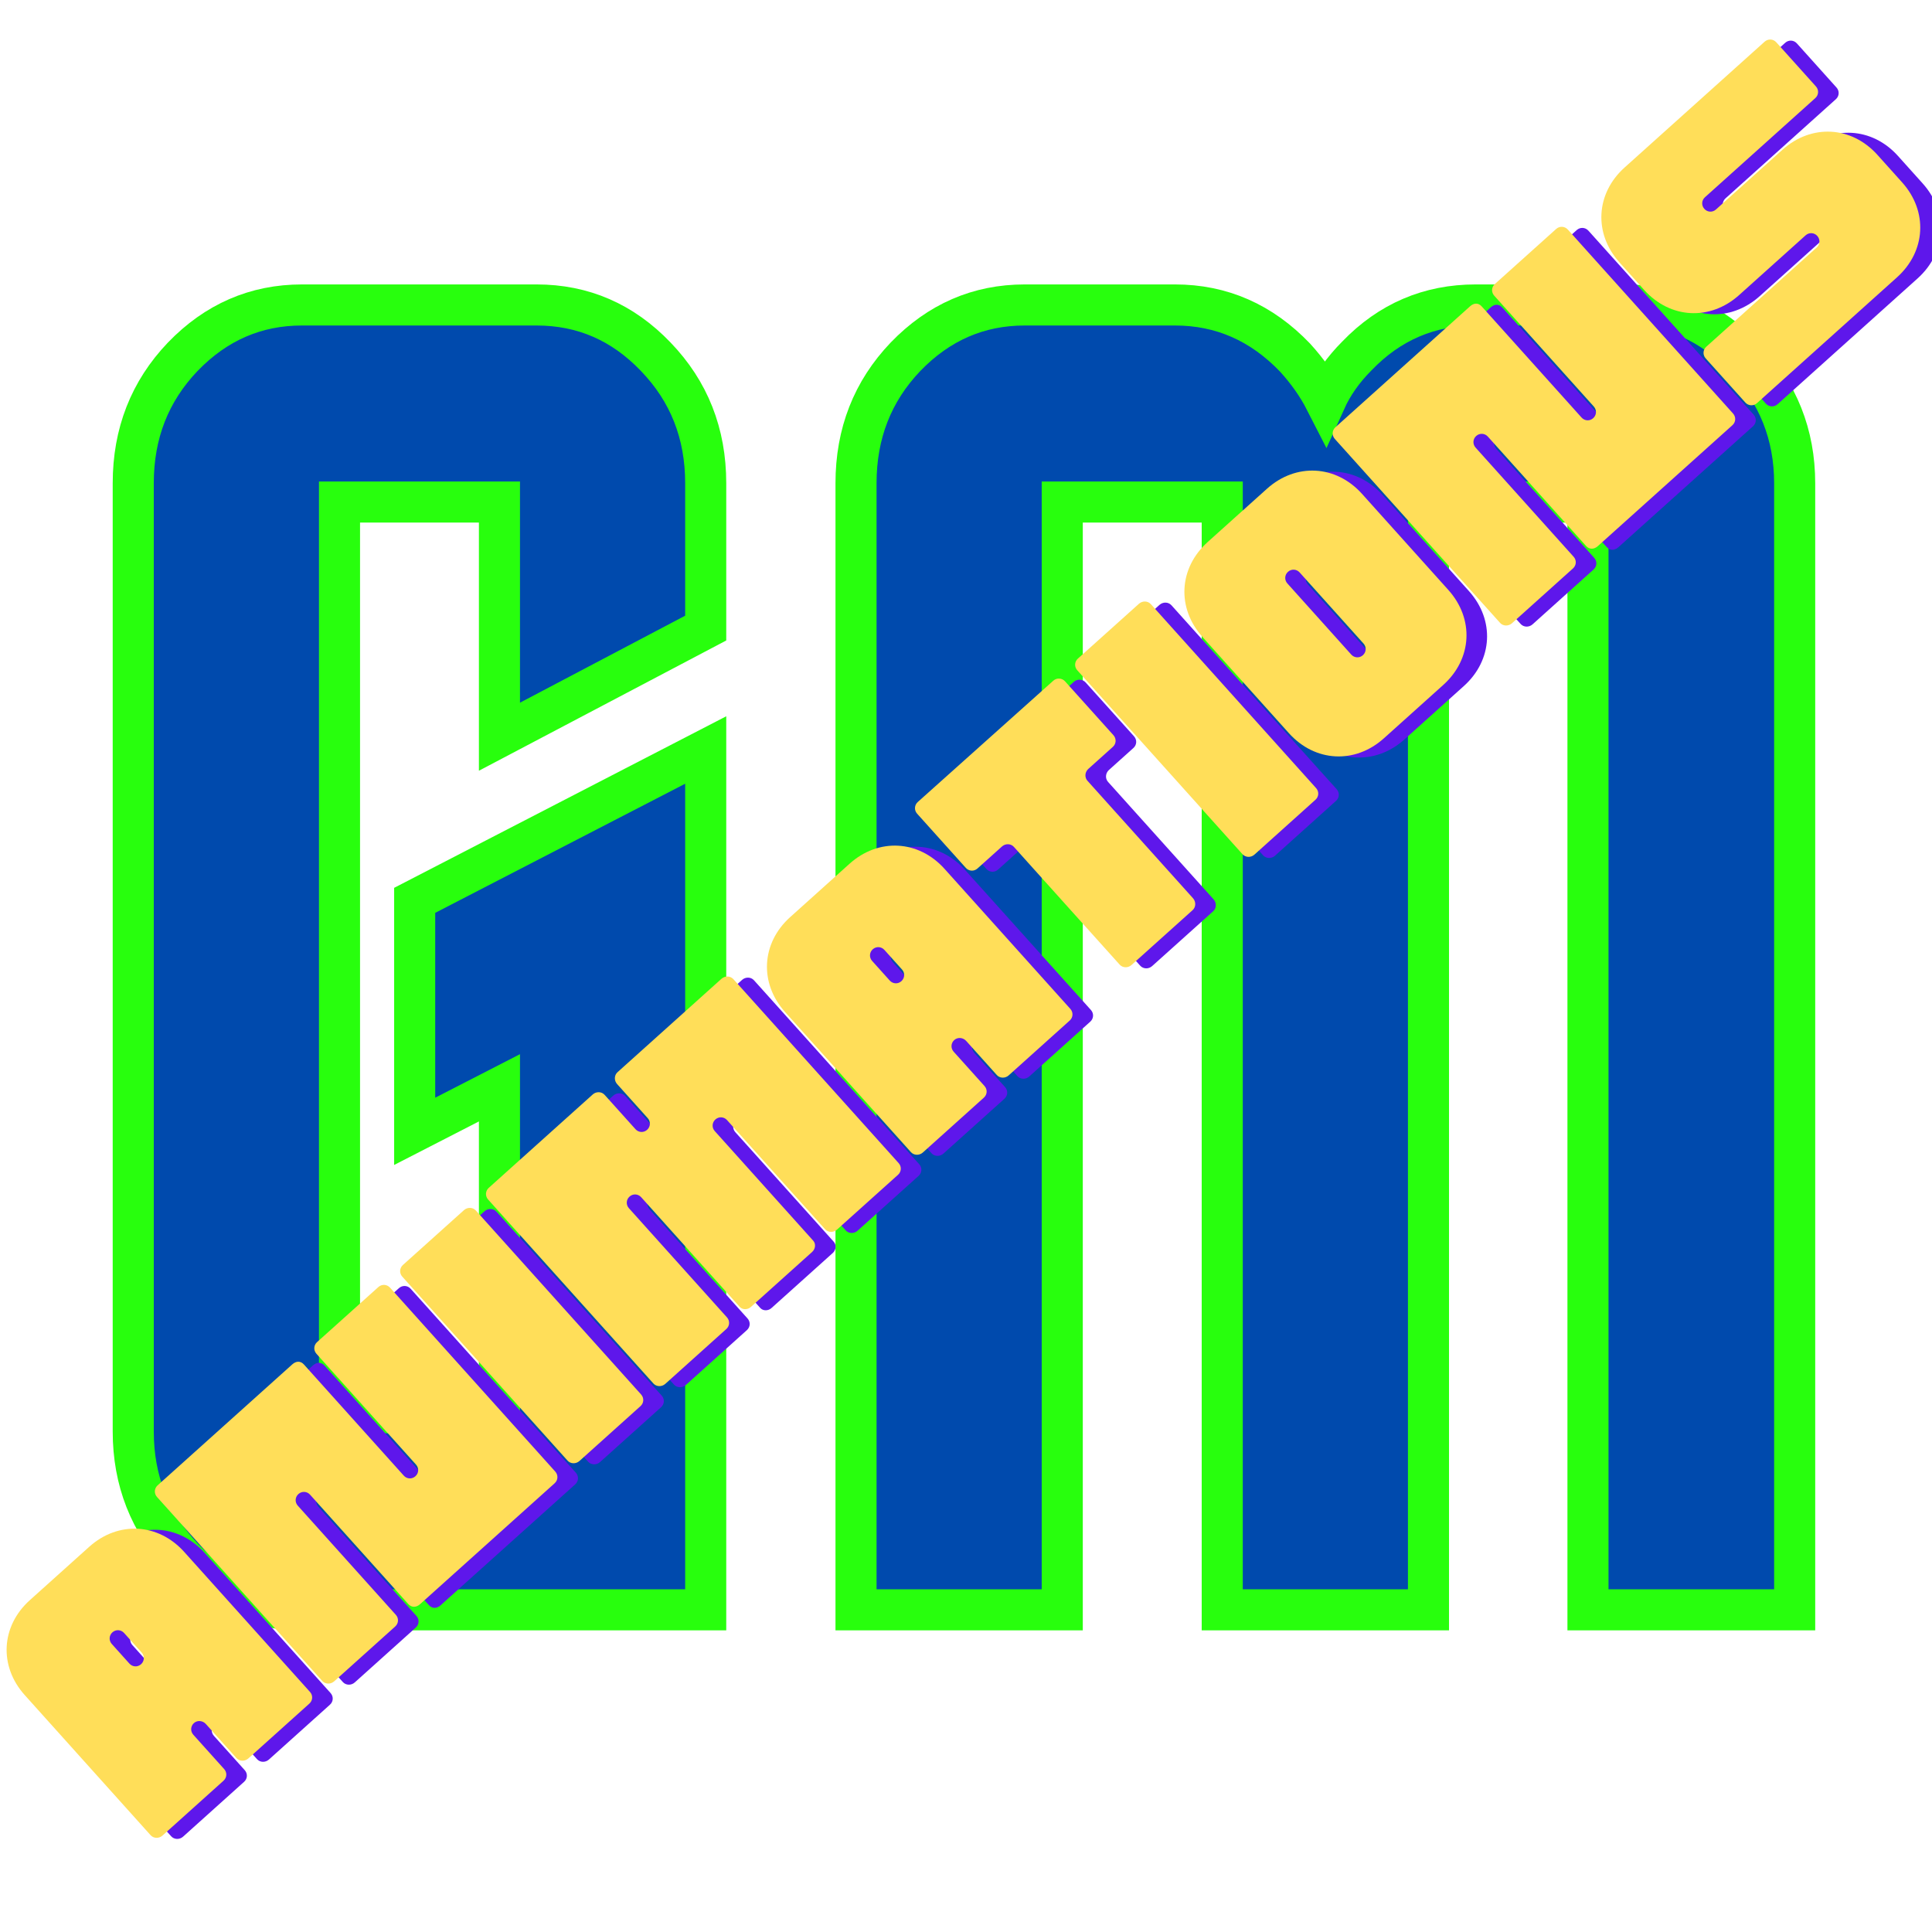 <?xml version="1.0" encoding="UTF-8"?>
<svg xmlns="http://www.w3.org/2000/svg" xmlns:xlink="http://www.w3.org/1999/xlink" width="375pt" height="375pt" viewBox="0 0 375 375" version="1.2">
<defs>
<g>
<symbol overflow="visible" id="glyph0-0">
<path style="stroke:none;" d="M 12.031 0 L 12.031 -242.656 L 108.578 -242.656 L 108.578 0 Z M 24.047 -12.031 L 96.562 -12.031 L 96.562 -230.641 L 24.047 -230.641 Z M 24.047 -12.031 "/>
</symbol>
<symbol overflow="visible" id="glyph0-1">
<path style="stroke:none;" d="M 47.359 0 C 38.379 0 30.672 -3.398 24.234 -10.203 C 17.797 -17.004 14.578 -25.141 14.578 -34.609 L 14.578 -218.609 C 14.578 -228.328 17.797 -236.523 24.234 -243.203 C 30.672 -249.891 38.379 -253.234 47.359 -253.234 L 92.906 -253.234 C 101.895 -253.234 109.609 -249.891 116.047 -243.203 C 122.484 -236.523 125.703 -228.328 125.703 -218.609 L 125.703 -190.562 L 85.625 -169.422 L 85.625 -214.969 L 54.656 -214.969 L 54.656 -38.25 L 85.625 -38.25 L 85.625 -101.297 L 69.234 -92.906 L 69.234 -137.734 L 125.703 -166.875 L 125.703 0 C 125.703 0 99.586 0 47.359 0 Z M 47.359 0 "/>
</symbol>
<symbol overflow="visible" id="glyph0-2">
<path style="stroke:none;" d="M 105.672 -234.641 C 107.117 -237.805 109.18 -240.723 111.859 -243.391 C 118.172 -249.953 125.82 -253.234 134.812 -253.234 L 163.969 -253.234 C 172.945 -253.234 180.656 -249.832 187.094 -243.031 C 193.531 -236.227 196.75 -228.086 196.75 -218.609 L 196.75 0 L 156.672 0 L 156.672 -214.969 L 125.703 -214.969 L 125.703 0 L 85.625 0 L 85.625 -214.969 L 54.656 -214.969 L 54.656 0 L 14.578 0 L 14.578 -218.609 C 14.578 -228.328 17.797 -236.523 24.234 -243.203 C 30.672 -249.891 38.379 -253.234 47.359 -253.234 L 76.516 -253.234 C 85.504 -253.234 93.273 -249.832 99.828 -243.031 C 102.266 -240.352 104.211 -237.555 105.672 -234.641 Z M 105.672 -234.641 "/>
</symbol>
<symbol overflow="visible" id="glyph1-0">
<path style="stroke:none;" d="M 2.43 -2.18 L 14.281 -12.832 C 14.949 -13.43 15.004 -14.422 14.402 -15.09 L 8.414 -21.754 C 7.816 -22.422 7.871 -23.414 8.535 -24.016 C 9.203 -24.613 10.238 -24.512 10.84 -23.848 L 16.785 -17.23 C 17.383 -16.562 18.426 -16.551 19.09 -17.148 L 30.945 -27.801 C 31.613 -28.398 31.664 -29.395 31.066 -30.059 L 6.645 -57.242 C 1.598 -62.859 -6.176 -63.277 -11.793 -58.23 L -23.312 -47.879 C -28.93 -42.832 -29.348 -35.062 -24.301 -29.445 L 0.121 -2.258 C 0.719 -1.594 1.762 -1.582 2.43 -2.18 Z M -1.727 -35.441 C -2.395 -34.84 -3.387 -34.895 -3.988 -35.562 L -7.41 -39.371 C -8.008 -40.035 -7.953 -41.031 -7.289 -41.629 C -6.621 -42.227 -5.629 -42.176 -5.027 -41.508 L -1.605 -37.699 C -1.008 -37.035 -1.062 -36.039 -1.727 -35.441 Z M -1.727 -35.441 "/>
</symbol>
<symbol overflow="visible" id="glyph1-1">
<path style="stroke:none;" d="M 2.43 -2.18 L 14.281 -12.832 C 14.949 -13.43 15.004 -14.422 14.402 -15.09 L -4.629 -36.277 C -5.227 -36.941 -5.176 -37.938 -4.508 -38.535 C -3.84 -39.133 -2.848 -39.082 -2.25 -38.414 L 16.828 -17.18 C 17.469 -16.469 18.375 -16.508 19.09 -17.148 L 45.227 -40.629 C 45.895 -41.23 45.945 -42.223 45.348 -42.891 L 13.273 -78.598 C 12.672 -79.262 11.68 -79.316 11.012 -78.715 L -0.891 -68.023 C -1.555 -67.426 -1.609 -66.43 -1.012 -65.766 L 18.32 -44.246 C 18.918 -43.578 18.867 -42.586 18.199 -41.988 C 17.535 -41.387 16.539 -41.441 15.941 -42.109 L -3.434 -63.676 C -4.117 -64.438 -4.984 -64.348 -5.699 -63.703 L -31.836 -40.227 C -32.5 -39.625 -32.555 -38.633 -31.957 -37.965 L 0.121 -2.258 C 0.719 -1.594 1.762 -1.582 2.43 -2.18 Z M 2.43 -2.18 "/>
</symbol>
<symbol overflow="visible" id="glyph1-2">
<path style="stroke:none;" d="M 2.43 -2.18 L 14.281 -12.832 C 14.949 -13.43 15.004 -14.422 14.402 -15.09 L -17.672 -50.797 C -18.273 -51.461 -19.312 -51.473 -19.98 -50.875 L -31.836 -40.227 C -32.5 -39.625 -32.555 -38.633 -31.957 -37.965 L 0.121 -2.258 C 0.719 -1.594 1.762 -1.582 2.43 -2.18 Z M 2.43 -2.18 "/>
</symbol>
<symbol overflow="visible" id="glyph1-3">
<path style="stroke:none;" d="M 2.43 -2.18 L 14.281 -12.832 C 14.949 -13.43 15.004 -14.422 14.402 -15.09 L -4.629 -36.277 C -5.227 -36.941 -5.176 -37.938 -4.508 -38.535 C -3.84 -39.133 -2.848 -39.082 -2.25 -38.414 L 16.871 -17.133 C 17.426 -16.516 18.426 -16.551 19.043 -17.109 L 30.945 -27.801 C 31.562 -28.355 31.707 -29.344 31.152 -29.965 L 12.035 -51.246 C 11.434 -51.91 11.488 -52.906 12.156 -53.504 C 12.82 -54.102 13.816 -54.051 14.414 -53.383 L 33.445 -32.199 C 34.047 -31.531 35.086 -31.52 35.754 -32.121 L 47.609 -42.77 C 48.273 -43.367 48.328 -44.363 47.73 -45.027 L 15.652 -80.734 C 15.055 -81.402 14.012 -81.41 13.344 -80.812 L -6.84 -62.68 C -7.508 -62.078 -7.52 -61.039 -6.918 -60.371 L -0.973 -53.754 C -0.375 -53.086 -0.43 -52.094 -1.094 -51.496 C -1.762 -50.895 -2.754 -50.949 -3.355 -51.617 L -9.344 -58.281 C -9.941 -58.945 -10.984 -58.957 -11.648 -58.359 L -31.836 -40.227 C -32.5 -39.625 -32.555 -38.633 -31.957 -37.965 L 0.121 -2.258 C 0.719 -1.594 1.762 -1.582 2.43 -2.18 Z M 2.43 -2.18 "/>
</symbol>
<symbol overflow="visible" id="glyph1-4">
<path style="stroke:none;" d="M 9.617 -8.641 L 21.473 -19.289 C 22.137 -19.887 22.148 -20.93 21.551 -21.598 L 1.062 -44.398 C 0.465 -45.066 0.566 -46.102 1.23 -46.703 L 5.992 -50.98 C 6.66 -51.578 6.711 -52.57 6.113 -53.238 L -3.297 -63.711 C -3.852 -64.332 -4.891 -64.434 -5.555 -63.832 L -31.879 -40.273 C -32.543 -39.672 -32.598 -38.68 -32 -38.012 L -22.547 -27.492 C -21.949 -26.824 -20.953 -26.773 -20.289 -27.371 L -15.527 -31.648 C -14.859 -32.246 -13.816 -32.234 -13.219 -31.57 L 7.309 -8.719 C 7.91 -8.051 8.949 -8.039 9.617 -8.641 Z M 9.617 -8.641 "/>
</symbol>
<symbol overflow="visible" id="glyph1-5">
<path style="stroke:none;" d="M 10.902 -9.793 L 22.422 -20.145 C 28.039 -25.191 28.457 -32.965 23.41 -38.582 L 6.645 -57.242 C 1.598 -62.859 -6.176 -63.277 -11.793 -58.23 L -23.312 -47.879 C -28.93 -42.832 -29.348 -35.062 -24.301 -29.445 L -7.535 -10.781 C -2.488 -5.164 5.285 -4.746 10.902 -9.793 Z M 6.824 -25.918 C 6.16 -25.32 5.164 -25.375 4.566 -26.039 L -7.836 -39.848 C -8.434 -40.512 -8.383 -41.508 -7.715 -42.105 C -7.051 -42.703 -6.055 -42.652 -5.457 -41.984 L 6.945 -28.18 C 7.547 -27.512 7.492 -26.52 6.824 -25.918 Z M 6.824 -25.918 "/>
</symbol>
<symbol overflow="visible" id="glyph1-6">
<path style="stroke:none;" d="M 2.379 -2.137 L 29.562 -26.559 C 35.184 -31.605 35.598 -39.379 30.551 -44.996 L 25.762 -50.328 C 20.715 -55.945 12.941 -56.363 7.324 -51.316 L -5.578 -39.727 C -6.242 -39.125 -7.238 -39.18 -7.836 -39.848 C -8.434 -40.512 -8.383 -41.508 -7.715 -42.105 L 13.707 -61.352 C 14.375 -61.949 14.426 -62.945 13.828 -63.609 L 6.129 -72.18 C 5.531 -72.848 4.539 -72.898 3.871 -72.301 L -23.312 -47.879 C -28.93 -42.832 -29.348 -35.062 -24.301 -29.445 L -19.512 -24.113 C -14.465 -18.492 -6.691 -18.078 -1.074 -23.125 L 11.828 -34.715 C 12.496 -35.312 13.488 -35.262 14.09 -34.594 C 14.688 -33.926 14.633 -32.934 13.969 -32.336 L -7.457 -13.09 C -8.121 -12.488 -8.176 -11.496 -7.578 -10.828 L 0.121 -2.258 C 0.719 -1.594 1.715 -1.539 2.379 -2.137 Z M 2.379 -2.137 "/>
</symbol>
</g>
</defs>
<g id="surface1">
<g style="fill:rgb(0%,29.019%,67.839%);fill-opacity:1;">
  <use xlink:href="#glyph0-1" x="11.273" y="312.442"/>
</g>
<g style="fill:rgb(0%,29.019%,67.839%);fill-opacity:1;">
  <use xlink:href="#glyph0-2" x="151.547" y="312.442"/>
</g>
<path style="fill:none;stroke-width:2.917;stroke-linecap:butt;stroke-linejoin:miter;stroke:rgb(15.689%,100%,5.099%);stroke-opacity:1;stroke-miterlimit:4;" d="M 21.443 101 C 18.165 101 15.345 99.763 12.979 97.289 C 10.635 94.793 9.463 91.81 9.463 88.338 L 9.463 20.989 C 9.463 17.452 10.635 14.458 12.979 12.005 C 15.345 9.553 18.165 8.327 21.443 8.327 L 38.109 8.327 C 41.408 8.327 44.228 9.553 46.572 12.005 C 48.937 14.458 50.12 17.452 50.12 20.989 L 50.12 31.275 L 35.471 38.99 L 35.471 22.324 L 24.112 22.324 L 24.112 87.003 L 35.471 87.003 L 35.471 63.925 L 29.451 67.016 L 29.451 50.611 L 50.12 39.934 L 50.12 101 C 50.12 101 40.56 101 21.443 101 Z M 94.128 15.129 C 94.648 13.98 95.397 12.917 96.374 11.94 C 98.695 9.53 101.505 8.327 104.804 8.327 L 115.448 8.327 C 118.747 8.327 121.567 9.575 123.912 12.07 C 126.277 14.565 127.459 17.538 127.459 20.989 L 127.459 101 L 112.779 101 L 112.779 22.324 L 101.451 22.324 L 101.451 101 L 86.804 101 L 86.804 22.324 L 75.442 22.324 L 75.442 101 L 60.795 101 L 60.795 20.989 C 60.795 17.452 61.967 14.458 64.31 12.005 C 66.676 9.553 69.497 8.327 72.774 8.327 L 83.45 8.327 C 86.749 8.327 89.592 9.575 91.98 12.07 C 92.869 13.047 93.585 14.066 94.128 15.129 Z M 94.128 15.129 " transform="matrix(2.733,0,0,2.733,0,36.436)"/>
<g style="fill:rgb(36.859%,9.019%,92.159%);fill-opacity:1;">
  <use xlink:href="#glyph1-0" x="33.101" y="358.679"/>
</g>
<g style="fill:rgb(36.859%,9.019%,92.159%);fill-opacity:1;">
  <use xlink:href="#glyph1-1" x="66.426" y="328.741"/>
</g>
<g style="fill:rgb(36.859%,9.019%,92.159%);fill-opacity:1;">
  <use xlink:href="#glyph1-2" x="114.032" y="285.974"/>
</g>
<g style="fill:rgb(36.859%,9.019%,92.159%);fill-opacity:1;">
  <use xlink:href="#glyph1-3" x="130.695" y="271.005"/>
</g>
<g style="fill:rgb(36.859%,9.019%,92.159%);fill-opacity:1;">
  <use xlink:href="#glyph1-0" x="180.682" y="226.098"/>
</g>
<g style="fill:rgb(36.859%,9.019%,92.159%);fill-opacity:1;">
  <use xlink:href="#glyph1-4" x="214.007" y="196.161"/>
</g>
<g style="fill:rgb(36.859%,9.019%,92.159%);fill-opacity:1;">
  <use xlink:href="#glyph1-2" x="245.046" y="168.276"/>
</g>
<g style="fill:rgb(36.859%,9.019%,92.159%);fill-opacity:1;">
  <use xlink:href="#glyph1-5" x="261.708" y="153.307"/>
</g>
<g style="fill:rgb(36.859%,9.019%,92.159%);fill-opacity:1;">
  <use xlink:href="#glyph1-1" x="295.033" y="123.37"/>
</g>
<g style="fill:rgb(36.859%,9.019%,92.159%);fill-opacity:1;">
  <use xlink:href="#glyph1-6" x="342.64" y="80.602"/>
</g>
<g style="fill:rgb(100%,87.059%,34.9%);fill-opacity:1;">
  <use xlink:href="#glyph1-0" x="29.107" y="358.465"/>
</g>
<g style="fill:rgb(100%,87.059%,34.9%);fill-opacity:1;">
  <use xlink:href="#glyph1-1" x="62.431" y="328.528"/>
</g>
<g style="fill:rgb(100%,87.059%,34.9%);fill-opacity:1;">
  <use xlink:href="#glyph1-2" x="110.038" y="285.76"/>
</g>
<g style="fill:rgb(100%,87.059%,34.9%);fill-opacity:1;">
  <use xlink:href="#glyph1-3" x="126.701" y="270.791"/>
</g>
<g style="fill:rgb(100%,87.059%,34.9%);fill-opacity:1;">
  <use xlink:href="#glyph1-0" x="176.688" y="225.885"/>
</g>
<g style="fill:rgb(100%,87.059%,34.9%);fill-opacity:1;">
  <use xlink:href="#glyph1-4" x="210.012" y="195.947"/>
</g>
<g style="fill:rgb(100%,87.059%,34.9%);fill-opacity:1;">
  <use xlink:href="#glyph1-2" x="241.052" y="168.062"/>
</g>
<g style="fill:rgb(100%,87.059%,34.9%);fill-opacity:1;">
  <use xlink:href="#glyph1-5" x="257.714" y="153.093"/>
</g>
<g style="fill:rgb(100%,87.059%,34.9%);fill-opacity:1;">
  <use xlink:href="#glyph1-1" x="291.039" y="123.156"/>
</g>
<g style="fill:rgb(100%,87.059%,34.9%);fill-opacity:1;">
  <use xlink:href="#glyph1-6" x="338.646" y="80.388"/>
</g>
</g>
</svg>
